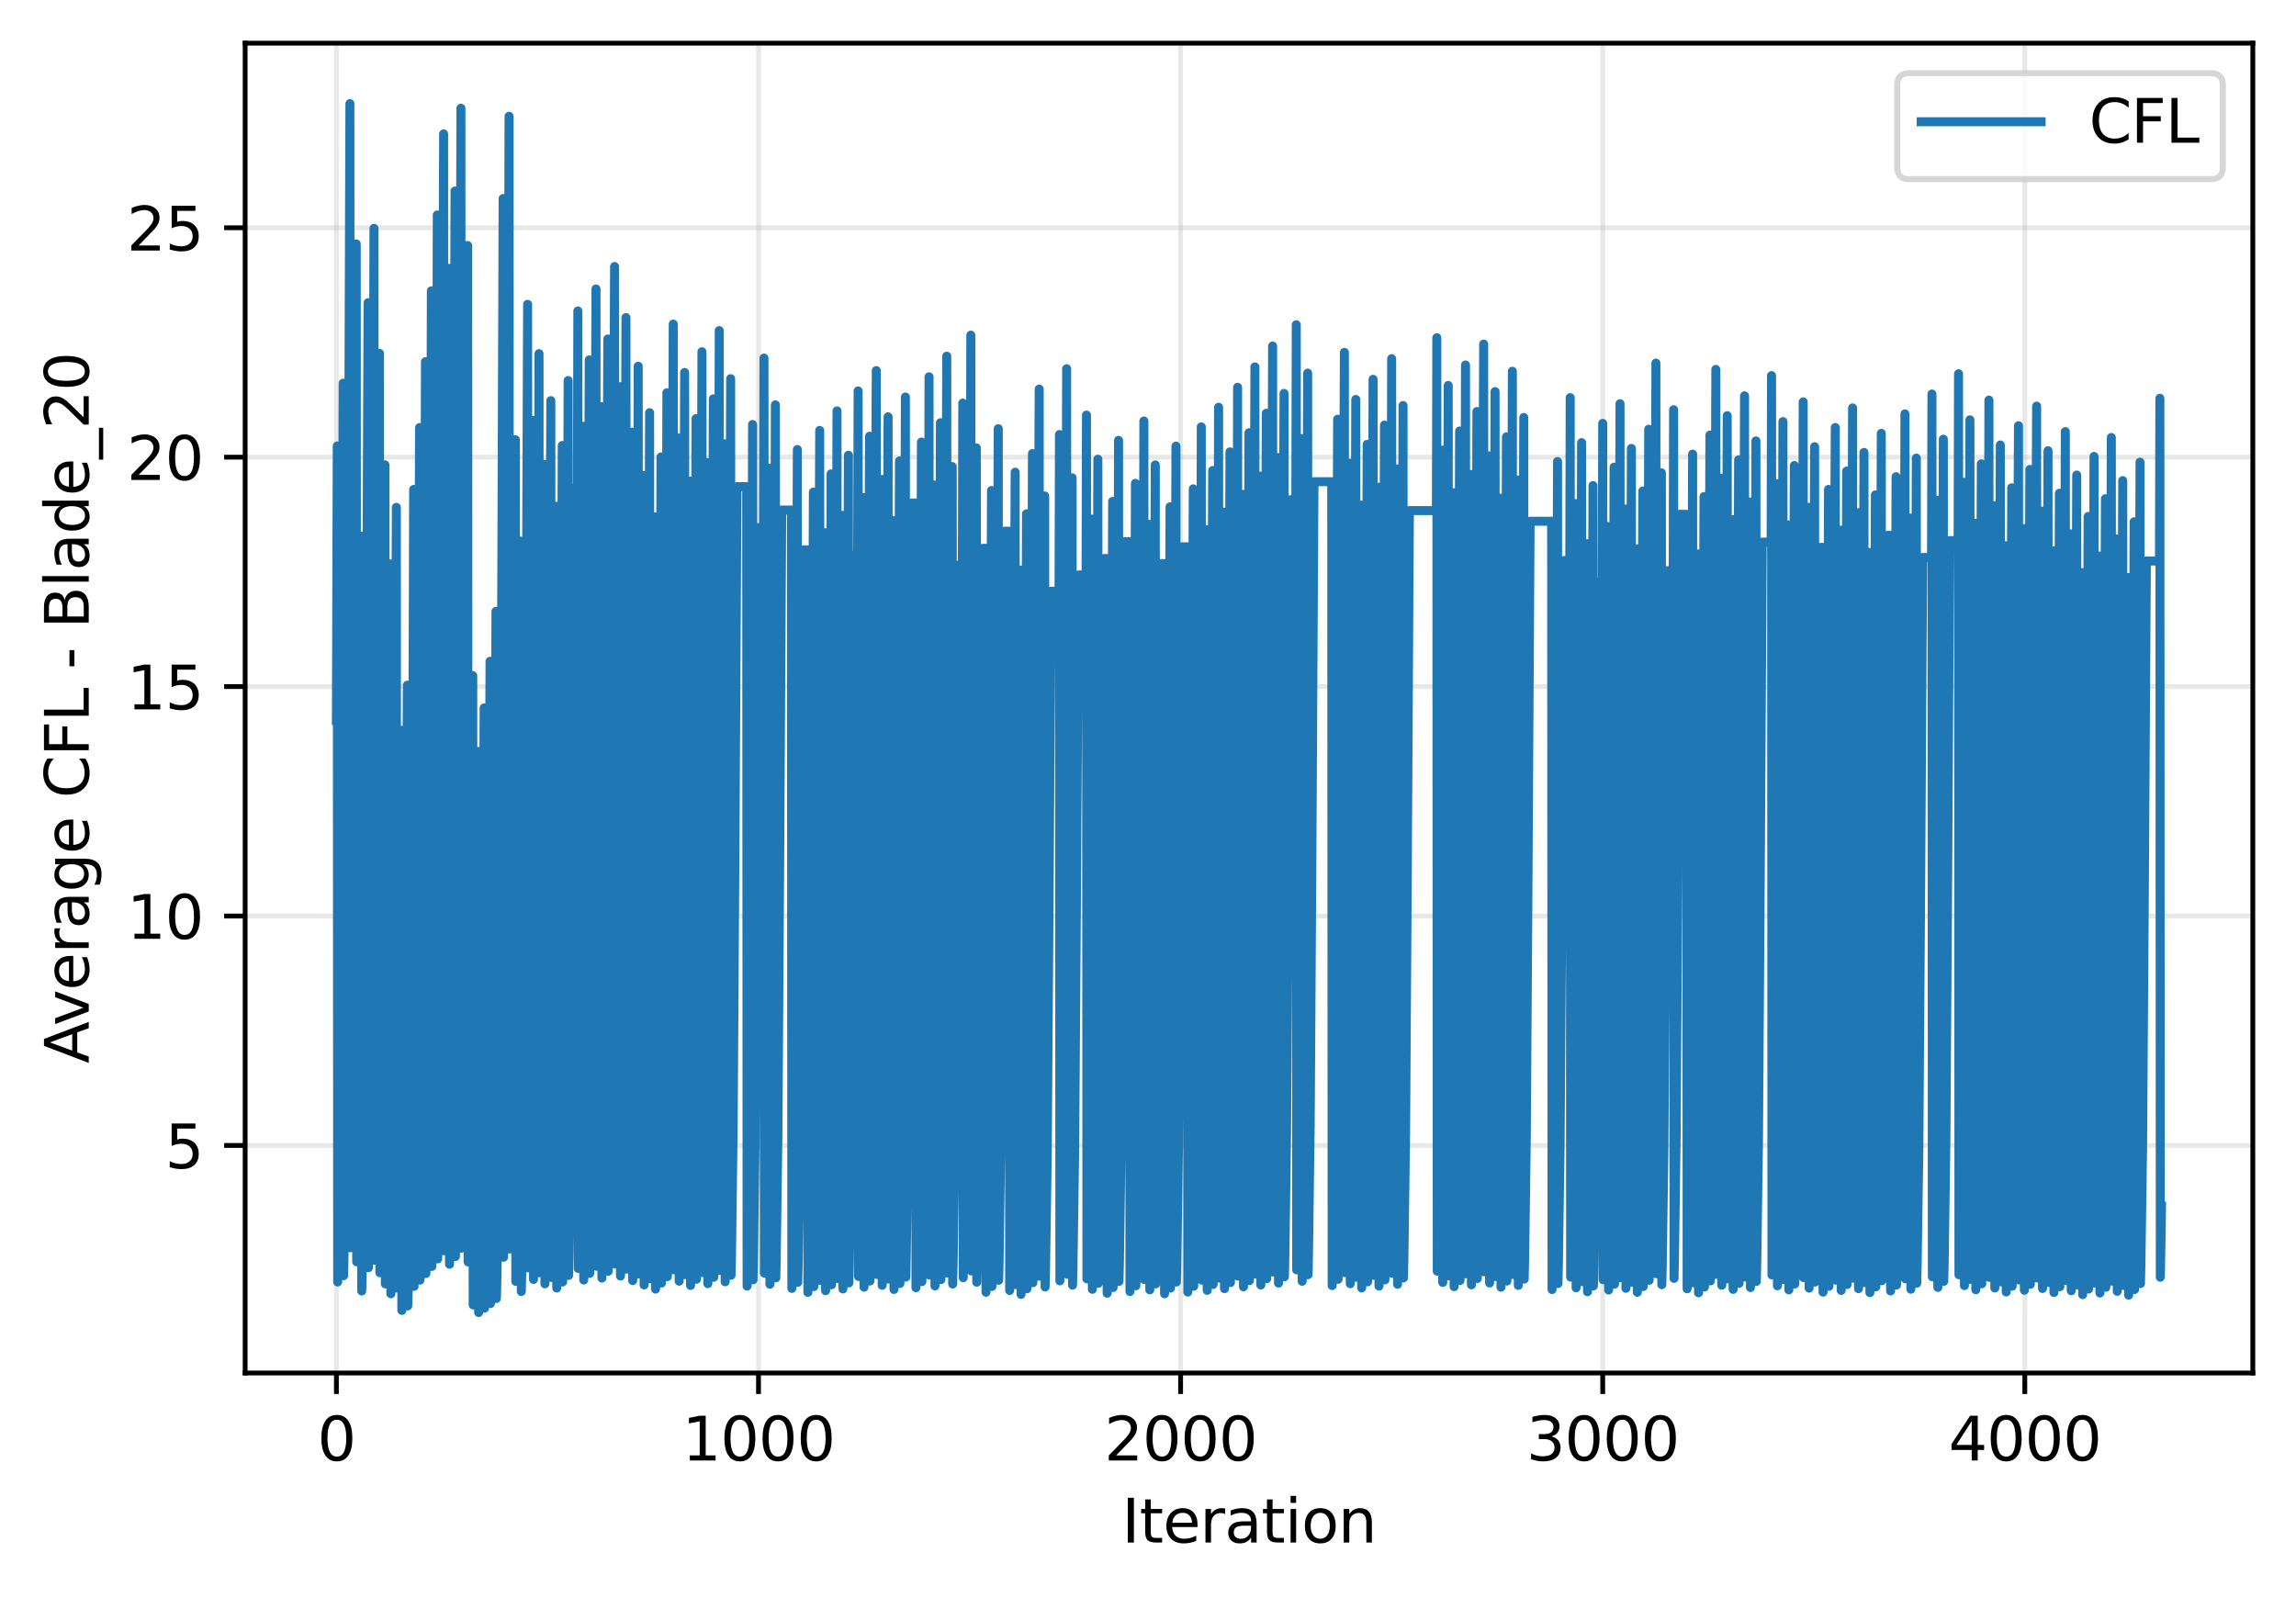 <?xml version="1.0" encoding="utf-8" standalone="no"?>
<!DOCTYPE svg PUBLIC "-//W3C//DTD SVG 1.1//EN"
  "http://www.w3.org/Graphics/SVG/1.1/DTD/svg11.dtd">
<svg xmlns:xlink="http://www.w3.org/1999/xlink" width="382.881pt" height="266.516pt" viewBox="0 0 382.881 266.516" xmlns="http://www.w3.org/2000/svg" version="1.1">
 <defs>
  <style type="text/css">*{stroke-linejoin: round; stroke-linecap: butt}</style>
 </defs>
 <g id="figure_1">
  <g id="patch_1">
   <path d="M 0 266.516 
L 382.881 266.516 
L 382.881 0 
L 0 0 
z
" style="fill: #ffffff"/>
  </g>
  <g id="axes_1">
   <g id="patch_2">
    <path d="M 40.881 228.96 
L 375.681 228.96 
L 375.681 7.2 
L 40.881 7.2 
z
" style="fill: #ffffff"/>
   </g>
   <g id="matplotlib.axis_1">
    <g id="xtick_1">
     <g id="line2d_1">
      <path d="M 56.099 228.96 
L 56.099 7.2 
" clip-path="url(#p5e0251f8f4)" style="fill: none; stroke: #b0b0b0; stroke-opacity: 0.3; stroke-width: 0.8; stroke-linecap: square"/>
     </g>
     <g id="line2d_2">
      <defs>
       <path id="ma0e8b52e07" d="M 0 0 
L 0 3.5 
" style="stroke: #000000; stroke-width: 0.8"/>
      </defs>
      <g>
       <use xlink:href="#ma0e8b52e07" x="56.099" y="228.96" style="stroke: #000000; stroke-width: 0.8"/>
      </g>
     </g>
     <g id="text_1">
      <!-- 0 -->
      <g transform="translate(52.918 243.558) scale(0.1 -0.1)">
       <defs>
        <path id="DejaVuSans-30" d="M 2034 4250 
Q 1547 4250 1301 3770 
Q 1056 3291 1056 2328 
Q 1056 1369 1301 889 
Q 1547 409 2034 409 
Q 2525 409 2770 889 
Q 3016 1369 3016 2328 
Q 3016 3291 2770 3770 
Q 2525 4250 2034 4250 
z
M 2034 4750 
Q 2819 4750 3233 4129 
Q 3647 3509 3647 2328 
Q 3647 1150 3233 529 
Q 2819 -91 2034 -91 
Q 1250 -91 836 529 
Q 422 1150 422 2328 
Q 422 3509 836 4129 
Q 1250 4750 2034 4750 
z
" transform="scale(0.016)"/>
       </defs>
       <use xlink:href="#DejaVuSans-30"/>
      </g>
     </g>
    </g>
    <g id="xtick_2">
     <g id="line2d_3">
      <path d="M 126.489 228.96 
L 126.489 7.2 
" clip-path="url(#p5e0251f8f4)" style="fill: none; stroke: #b0b0b0; stroke-opacity: 0.3; stroke-width: 0.8; stroke-linecap: square"/>
     </g>
     <g id="line2d_4">
      <g>
       <use xlink:href="#ma0e8b52e07" x="126.489" y="228.96" style="stroke: #000000; stroke-width: 0.8"/>
      </g>
     </g>
     <g id="text_2">
      <!-- 1000 -->
      <g transform="translate(113.764 243.558) scale(0.1 -0.1)">
       <defs>
        <path id="DejaVuSans-31" d="M 794 531 
L 1825 531 
L 1825 4091 
L 703 3866 
L 703 4441 
L 1819 4666 
L 2450 4666 
L 2450 531 
L 3481 531 
L 3481 0 
L 794 0 
L 794 531 
z
" transform="scale(0.016)"/>
       </defs>
       <use xlink:href="#DejaVuSans-31"/>
       <use xlink:href="#DejaVuSans-30" transform="translate(63.623 0)"/>
       <use xlink:href="#DejaVuSans-30" transform="translate(127.246 0)"/>
       <use xlink:href="#DejaVuSans-30" transform="translate(190.869 0)"/>
      </g>
     </g>
    </g>
    <g id="xtick_3">
     <g id="line2d_5">
      <path d="M 196.878 228.96 
L 196.878 7.2 
" clip-path="url(#p5e0251f8f4)" style="fill: none; stroke: #b0b0b0; stroke-opacity: 0.3; stroke-width: 0.8; stroke-linecap: square"/>
     </g>
     <g id="line2d_6">
      <g>
       <use xlink:href="#ma0e8b52e07" x="196.878" y="228.96" style="stroke: #000000; stroke-width: 0.8"/>
      </g>
     </g>
     <g id="text_3">
      <!-- 2000 -->
      <g transform="translate(184.153 243.558) scale(0.1 -0.1)">
       <defs>
        <path id="DejaVuSans-32" d="M 1228 531 
L 3431 531 
L 3431 0 
L 469 0 
L 469 531 
Q 828 903 1448 1529 
Q 2069 2156 2228 2338 
Q 2531 2678 2651 2914 
Q 2772 3150 2772 3378 
Q 2772 3750 2511 3984 
Q 2250 4219 1831 4219 
Q 1534 4219 1204 4116 
Q 875 4013 500 3803 
L 500 4441 
Q 881 4594 1212 4672 
Q 1544 4750 1819 4750 
Q 2544 4750 2975 4387 
Q 3406 4025 3406 3419 
Q 3406 3131 3298 2873 
Q 3191 2616 2906 2266 
Q 2828 2175 2409 1742 
Q 1991 1309 1228 531 
z
" transform="scale(0.016)"/>
       </defs>
       <use xlink:href="#DejaVuSans-32"/>
       <use xlink:href="#DejaVuSans-30" transform="translate(63.623 0)"/>
       <use xlink:href="#DejaVuSans-30" transform="translate(127.246 0)"/>
       <use xlink:href="#DejaVuSans-30" transform="translate(190.869 0)"/>
      </g>
     </g>
    </g>
    <g id="xtick_4">
     <g id="line2d_7">
      <path d="M 267.268 228.96 
L 267.268 7.2 
" clip-path="url(#p5e0251f8f4)" style="fill: none; stroke: #b0b0b0; stroke-opacity: 0.3; stroke-width: 0.8; stroke-linecap: square"/>
     </g>
     <g id="line2d_8">
      <g>
       <use xlink:href="#ma0e8b52e07" x="267.268" y="228.96" style="stroke: #000000; stroke-width: 0.8"/>
      </g>
     </g>
     <g id="text_4">
      <!-- 3000 -->
      <g transform="translate(254.543 243.558) scale(0.1 -0.1)">
       <defs>
        <path id="DejaVuSans-33" d="M 2597 2516 
Q 3050 2419 3304 2112 
Q 3559 1806 3559 1356 
Q 3559 666 3084 287 
Q 2609 -91 1734 -91 
Q 1441 -91 1130 -33 
Q 819 25 488 141 
L 488 750 
Q 750 597 1062 519 
Q 1375 441 1716 441 
Q 2309 441 2620 675 
Q 2931 909 2931 1356 
Q 2931 1769 2642 2001 
Q 2353 2234 1838 2234 
L 1294 2234 
L 1294 2753 
L 1863 2753 
Q 2328 2753 2575 2939 
Q 2822 3125 2822 3475 
Q 2822 3834 2567 4026 
Q 2313 4219 1838 4219 
Q 1578 4219 1281 4162 
Q 984 4106 628 3988 
L 628 4550 
Q 988 4650 1302 4700 
Q 1616 4750 1894 4750 
Q 2613 4750 3031 4423 
Q 3450 4097 3450 3541 
Q 3450 3153 3228 2886 
Q 3006 2619 2597 2516 
z
" transform="scale(0.016)"/>
       </defs>
       <use xlink:href="#DejaVuSans-33"/>
       <use xlink:href="#DejaVuSans-30" transform="translate(63.623 0)"/>
       <use xlink:href="#DejaVuSans-30" transform="translate(127.246 0)"/>
       <use xlink:href="#DejaVuSans-30" transform="translate(190.869 0)"/>
      </g>
     </g>
    </g>
    <g id="xtick_5">
     <g id="line2d_9">
      <path d="M 337.657 228.96 
L 337.657 7.2 
" clip-path="url(#p5e0251f8f4)" style="fill: none; stroke: #b0b0b0; stroke-opacity: 0.3; stroke-width: 0.8; stroke-linecap: square"/>
     </g>
     <g id="line2d_10">
      <g>
       <use xlink:href="#ma0e8b52e07" x="337.657" y="228.96" style="stroke: #000000; stroke-width: 0.8"/>
      </g>
     </g>
     <g id="text_5">
      <!-- 4000 -->
      <g transform="translate(324.932 243.558) scale(0.1 -0.1)">
       <defs>
        <path id="DejaVuSans-34" d="M 2419 4116 
L 825 1625 
L 2419 1625 
L 2419 4116 
z
M 2253 4666 
L 3047 4666 
L 3047 1625 
L 3713 1625 
L 3713 1100 
L 3047 1100 
L 3047 0 
L 2419 0 
L 2419 1100 
L 313 1100 
L 313 1709 
L 2253 4666 
z
" transform="scale(0.016)"/>
       </defs>
       <use xlink:href="#DejaVuSans-34"/>
       <use xlink:href="#DejaVuSans-30" transform="translate(63.623 0)"/>
       <use xlink:href="#DejaVuSans-30" transform="translate(127.246 0)"/>
       <use xlink:href="#DejaVuSans-30" transform="translate(190.869 0)"/>
      </g>
     </g>
    </g>
    <g id="text_6">
     <!-- Iteration -->
     <g transform="translate(187.073 257.237) scale(0.1 -0.1)">
      <defs>
       <path id="DejaVuSans-49" d="M 628 4666 
L 1259 4666 
L 1259 0 
L 628 0 
L 628 4666 
z
" transform="scale(0.016)"/>
       <path id="DejaVuSans-74" d="M 1172 4494 
L 1172 3500 
L 2356 3500 
L 2356 3053 
L 1172 3053 
L 1172 1153 
Q 1172 725 1289 603 
Q 1406 481 1766 481 
L 2356 481 
L 2356 0 
L 1766 0 
Q 1100 0 847 248 
Q 594 497 594 1153 
L 594 3053 
L 172 3053 
L 172 3500 
L 594 3500 
L 594 4494 
L 1172 4494 
z
" transform="scale(0.016)"/>
       <path id="DejaVuSans-65" d="M 3597 1894 
L 3597 1613 
L 953 1613 
Q 991 1019 1311 708 
Q 1631 397 2203 397 
Q 2534 397 2845 478 
Q 3156 559 3463 722 
L 3463 178 
Q 3153 47 2828 -22 
Q 2503 -91 2169 -91 
Q 1331 -91 842 396 
Q 353 884 353 1716 
Q 353 2575 817 3079 
Q 1281 3584 2069 3584 
Q 2775 3584 3186 3129 
Q 3597 2675 3597 1894 
z
M 3022 2063 
Q 3016 2534 2758 2815 
Q 2500 3097 2075 3097 
Q 1594 3097 1305 2825 
Q 1016 2553 972 2059 
L 3022 2063 
z
" transform="scale(0.016)"/>
       <path id="DejaVuSans-72" d="M 2631 2963 
Q 2534 3019 2420 3045 
Q 2306 3072 2169 3072 
Q 1681 3072 1420 2755 
Q 1159 2438 1159 1844 
L 1159 0 
L 581 0 
L 581 3500 
L 1159 3500 
L 1159 2956 
Q 1341 3275 1631 3429 
Q 1922 3584 2338 3584 
Q 2397 3584 2469 3576 
Q 2541 3569 2628 3553 
L 2631 2963 
z
" transform="scale(0.016)"/>
       <path id="DejaVuSans-61" d="M 2194 1759 
Q 1497 1759 1228 1600 
Q 959 1441 959 1056 
Q 959 750 1161 570 
Q 1363 391 1709 391 
Q 2188 391 2477 730 
Q 2766 1069 2766 1631 
L 2766 1759 
L 2194 1759 
z
M 3341 1997 
L 3341 0 
L 2766 0 
L 2766 531 
Q 2569 213 2275 61 
Q 1981 -91 1556 -91 
Q 1019 -91 701 211 
Q 384 513 384 1019 
Q 384 1609 779 1909 
Q 1175 2209 1959 2209 
L 2766 2209 
L 2766 2266 
Q 2766 2663 2505 2880 
Q 2244 3097 1772 3097 
Q 1472 3097 1187 3025 
Q 903 2953 641 2809 
L 641 3341 
Q 956 3463 1253 3523 
Q 1550 3584 1831 3584 
Q 2591 3584 2966 3190 
Q 3341 2797 3341 1997 
z
" transform="scale(0.016)"/>
       <path id="DejaVuSans-69" d="M 603 3500 
L 1178 3500 
L 1178 0 
L 603 0 
L 603 3500 
z
M 603 4863 
L 1178 4863 
L 1178 4134 
L 603 4134 
L 603 4863 
z
" transform="scale(0.016)"/>
       <path id="DejaVuSans-6f" d="M 1959 3097 
Q 1497 3097 1228 2736 
Q 959 2375 959 1747 
Q 959 1119 1226 758 
Q 1494 397 1959 397 
Q 2419 397 2687 759 
Q 2956 1122 2956 1747 
Q 2956 2369 2687 2733 
Q 2419 3097 1959 3097 
z
M 1959 3584 
Q 2709 3584 3137 3096 
Q 3566 2609 3566 1747 
Q 3566 888 3137 398 
Q 2709 -91 1959 -91 
Q 1206 -91 779 398 
Q 353 888 353 1747 
Q 353 2609 779 3096 
Q 1206 3584 1959 3584 
z
" transform="scale(0.016)"/>
       <path id="DejaVuSans-6e" d="M 3513 2113 
L 3513 0 
L 2938 0 
L 2938 2094 
Q 2938 2591 2744 2837 
Q 2550 3084 2163 3084 
Q 1697 3084 1428 2787 
Q 1159 2491 1159 1978 
L 1159 0 
L 581 0 
L 581 3500 
L 1159 3500 
L 1159 2956 
Q 1366 3272 1645 3428 
Q 1925 3584 2291 3584 
Q 2894 3584 3203 3211 
Q 3513 2838 3513 2113 
z
" transform="scale(0.016)"/>
      </defs>
      <use xlink:href="#DejaVuSans-49"/>
      <use xlink:href="#DejaVuSans-74" transform="translate(29.492 0)"/>
      <use xlink:href="#DejaVuSans-65" transform="translate(68.701 0)"/>
      <use xlink:href="#DejaVuSans-72" transform="translate(130.225 0)"/>
      <use xlink:href="#DejaVuSans-61" transform="translate(171.338 0)"/>
      <use xlink:href="#DejaVuSans-74" transform="translate(232.617 0)"/>
      <use xlink:href="#DejaVuSans-69" transform="translate(271.826 0)"/>
      <use xlink:href="#DejaVuSans-6f" transform="translate(299.609 0)"/>
      <use xlink:href="#DejaVuSans-6e" transform="translate(360.791 0)"/>
     </g>
    </g>
   </g>
   <g id="matplotlib.axis_2">
    <g id="ytick_1">
     <g id="line2d_11">
      <path d="M 40.881 191.018 
L 375.681 191.018 
" clip-path="url(#p5e0251f8f4)" style="fill: none; stroke: #b0b0b0; stroke-opacity: 0.3; stroke-width: 0.8; stroke-linecap: square"/>
     </g>
     <g id="line2d_12">
      <defs>
       <path id="me7bb5d4cbd" d="M 0 0 
L -3.5 0 
" style="stroke: #000000; stroke-width: 0.8"/>
      </defs>
      <g>
       <use xlink:href="#me7bb5d4cbd" x="40.881" y="191.018" style="stroke: #000000; stroke-width: 0.8"/>
      </g>
     </g>
     <g id="text_7">
      <!-- 5 -->
      <g transform="translate(27.519 194.817) scale(0.1 -0.1)">
       <defs>
        <path id="DejaVuSans-35" d="M 691 4666 
L 3169 4666 
L 3169 4134 
L 1269 4134 
L 1269 2991 
Q 1406 3038 1543 3061 
Q 1681 3084 1819 3084 
Q 2600 3084 3056 2656 
Q 3513 2228 3513 1497 
Q 3513 744 3044 326 
Q 2575 -91 1722 -91 
Q 1428 -91 1123 -41 
Q 819 9 494 109 
L 494 744 
Q 775 591 1075 516 
Q 1375 441 1709 441 
Q 2250 441 2565 725 
Q 2881 1009 2881 1497 
Q 2881 1984 2565 2268 
Q 2250 2553 1709 2553 
Q 1456 2553 1204 2497 
Q 953 2441 691 2322 
L 691 4666 
z
" transform="scale(0.016)"/>
       </defs>
       <use xlink:href="#DejaVuSans-35"/>
      </g>
     </g>
    </g>
    <g id="ytick_2">
     <g id="line2d_13">
      <path d="M 40.881 152.758 
L 375.681 152.758 
" clip-path="url(#p5e0251f8f4)" style="fill: none; stroke: #b0b0b0; stroke-opacity: 0.3; stroke-width: 0.8; stroke-linecap: square"/>
     </g>
     <g id="line2d_14">
      <g>
       <use xlink:href="#me7bb5d4cbd" x="40.881" y="152.758" style="stroke: #000000; stroke-width: 0.8"/>
      </g>
     </g>
     <g id="text_8">
      <!-- 10 -->
      <g transform="translate(21.156 156.557) scale(0.1 -0.1)">
       <use xlink:href="#DejaVuSans-31"/>
       <use xlink:href="#DejaVuSans-30" transform="translate(63.623 0)"/>
      </g>
     </g>
    </g>
    <g id="ytick_3">
     <g id="line2d_15">
      <path d="M 40.881 114.499 
L 375.681 114.499 
" clip-path="url(#p5e0251f8f4)" style="fill: none; stroke: #b0b0b0; stroke-opacity: 0.3; stroke-width: 0.8; stroke-linecap: square"/>
     </g>
     <g id="line2d_16">
      <g>
       <use xlink:href="#me7bb5d4cbd" x="40.881" y="114.499" style="stroke: #000000; stroke-width: 0.8"/>
      </g>
     </g>
     <g id="text_9">
      <!-- 15 -->
      <g transform="translate(21.156 118.298) scale(0.1 -0.1)">
       <use xlink:href="#DejaVuSans-31"/>
       <use xlink:href="#DejaVuSans-35" transform="translate(63.623 0)"/>
      </g>
     </g>
    </g>
    <g id="ytick_4">
     <g id="line2d_17">
      <path d="M 40.881 76.239 
L 375.681 76.239 
" clip-path="url(#p5e0251f8f4)" style="fill: none; stroke: #b0b0b0; stroke-opacity: 0.3; stroke-width: 0.8; stroke-linecap: square"/>
     </g>
     <g id="line2d_18">
      <g>
       <use xlink:href="#me7bb5d4cbd" x="40.881" y="76.239" style="stroke: #000000; stroke-width: 0.8"/>
      </g>
     </g>
     <g id="text_10">
      <!-- 20 -->
      <g transform="translate(21.156 80.039) scale(0.1 -0.1)">
       <use xlink:href="#DejaVuSans-32"/>
       <use xlink:href="#DejaVuSans-30" transform="translate(63.623 0)"/>
      </g>
     </g>
    </g>
    <g id="ytick_5">
     <g id="line2d_19">
      <path d="M 40.881 37.98 
L 375.681 37.98 
" clip-path="url(#p5e0251f8f4)" style="fill: none; stroke: #b0b0b0; stroke-opacity: 0.3; stroke-width: 0.8; stroke-linecap: square"/>
     </g>
     <g id="line2d_20">
      <g>
       <use xlink:href="#me7bb5d4cbd" x="40.881" y="37.98" style="stroke: #000000; stroke-width: 0.8"/>
      </g>
     </g>
     <g id="text_11">
      <!-- 25 -->
      <g transform="translate(21.156 41.779) scale(0.1 -0.1)">
       <use xlink:href="#DejaVuSans-32"/>
       <use xlink:href="#DejaVuSans-35" transform="translate(63.623 0)"/>
      </g>
     </g>
    </g>
    <g id="text_12">
     <!-- Average CFL - Blade_20 -->
     <g transform="translate(14.798 177.334) rotate(-90) scale(0.1 -0.1)">
      <defs>
       <path id="DejaVuSans-41" d="M 2188 4044 
L 1331 1722 
L 3047 1722 
L 2188 4044 
z
M 1831 4666 
L 2547 4666 
L 4325 0 
L 3669 0 
L 3244 1197 
L 1141 1197 
L 716 0 
L 50 0 
L 1831 4666 
z
" transform="scale(0.016)"/>
       <path id="DejaVuSans-76" d="M 191 3500 
L 800 3500 
L 1894 563 
L 2988 3500 
L 3597 3500 
L 2284 0 
L 1503 0 
L 191 3500 
z
" transform="scale(0.016)"/>
       <path id="DejaVuSans-67" d="M 2906 1791 
Q 2906 2416 2648 2759 
Q 2391 3103 1925 3103 
Q 1463 3103 1205 2759 
Q 947 2416 947 1791 
Q 947 1169 1205 825 
Q 1463 481 1925 481 
Q 2391 481 2648 825 
Q 2906 1169 2906 1791 
z
M 3481 434 
Q 3481 -459 3084 -895 
Q 2688 -1331 1869 -1331 
Q 1566 -1331 1297 -1286 
Q 1028 -1241 775 -1147 
L 775 -588 
Q 1028 -725 1275 -790 
Q 1522 -856 1778 -856 
Q 2344 -856 2625 -561 
Q 2906 -266 2906 331 
L 2906 616 
Q 2728 306 2450 153 
Q 2172 0 1784 0 
Q 1141 0 747 490 
Q 353 981 353 1791 
Q 353 2603 747 3093 
Q 1141 3584 1784 3584 
Q 2172 3584 2450 3431 
Q 2728 3278 2906 2969 
L 2906 3500 
L 3481 3500 
L 3481 434 
z
" transform="scale(0.016)"/>
       <path id="DejaVuSans-20" transform="scale(0.016)"/>
       <path id="DejaVuSans-43" d="M 4122 4306 
L 4122 3641 
Q 3803 3938 3442 4084 
Q 3081 4231 2675 4231 
Q 1875 4231 1450 3742 
Q 1025 3253 1025 2328 
Q 1025 1406 1450 917 
Q 1875 428 2675 428 
Q 3081 428 3442 575 
Q 3803 722 4122 1019 
L 4122 359 
Q 3791 134 3420 21 
Q 3050 -91 2638 -91 
Q 1578 -91 968 557 
Q 359 1206 359 2328 
Q 359 3453 968 4101 
Q 1578 4750 2638 4750 
Q 3056 4750 3426 4639 
Q 3797 4528 4122 4306 
z
" transform="scale(0.016)"/>
       <path id="DejaVuSans-46" d="M 628 4666 
L 3309 4666 
L 3309 4134 
L 1259 4134 
L 1259 2759 
L 3109 2759 
L 3109 2228 
L 1259 2228 
L 1259 0 
L 628 0 
L 628 4666 
z
" transform="scale(0.016)"/>
       <path id="DejaVuSans-4c" d="M 628 4666 
L 1259 4666 
L 1259 531 
L 3531 531 
L 3531 0 
L 628 0 
L 628 4666 
z
" transform="scale(0.016)"/>
       <path id="DejaVuSans-2d" d="M 313 2009 
L 1997 2009 
L 1997 1497 
L 313 1497 
L 313 2009 
z
" transform="scale(0.016)"/>
       <path id="DejaVuSans-42" d="M 1259 2228 
L 1259 519 
L 2272 519 
Q 2781 519 3026 730 
Q 3272 941 3272 1375 
Q 3272 1813 3026 2020 
Q 2781 2228 2272 2228 
L 1259 2228 
z
M 1259 4147 
L 1259 2741 
L 2194 2741 
Q 2656 2741 2882 2914 
Q 3109 3088 3109 3444 
Q 3109 3797 2882 3972 
Q 2656 4147 2194 4147 
L 1259 4147 
z
M 628 4666 
L 2241 4666 
Q 2963 4666 3353 4366 
Q 3744 4066 3744 3513 
Q 3744 3084 3544 2831 
Q 3344 2578 2956 2516 
Q 3422 2416 3680 2098 
Q 3938 1781 3938 1306 
Q 3938 681 3513 340 
Q 3088 0 2303 0 
L 628 0 
L 628 4666 
z
" transform="scale(0.016)"/>
       <path id="DejaVuSans-6c" d="M 603 4863 
L 1178 4863 
L 1178 0 
L 603 0 
L 603 4863 
z
" transform="scale(0.016)"/>
       <path id="DejaVuSans-64" d="M 2906 2969 
L 2906 4863 
L 3481 4863 
L 3481 0 
L 2906 0 
L 2906 525 
Q 2725 213 2448 61 
Q 2172 -91 1784 -91 
Q 1150 -91 751 415 
Q 353 922 353 1747 
Q 353 2572 751 3078 
Q 1150 3584 1784 3584 
Q 2172 3584 2448 3432 
Q 2725 3281 2906 2969 
z
M 947 1747 
Q 947 1113 1208 752 
Q 1469 391 1925 391 
Q 2381 391 2643 752 
Q 2906 1113 2906 1747 
Q 2906 2381 2643 2742 
Q 2381 3103 1925 3103 
Q 1469 3103 1208 2742 
Q 947 2381 947 1747 
z
" transform="scale(0.016)"/>
       <path id="DejaVuSans-5f" d="M 3263 -1063 
L 3263 -1509 
L -63 -1509 
L -63 -1063 
L 3263 -1063 
z
" transform="scale(0.016)"/>
      </defs>
      <use xlink:href="#DejaVuSans-41"/>
      <use xlink:href="#DejaVuSans-76" transform="translate(62.533 0)"/>
      <use xlink:href="#DejaVuSans-65" transform="translate(121.713 0)"/>
      <use xlink:href="#DejaVuSans-72" transform="translate(183.236 0)"/>
      <use xlink:href="#DejaVuSans-61" transform="translate(224.35 0)"/>
      <use xlink:href="#DejaVuSans-67" transform="translate(285.629 0)"/>
      <use xlink:href="#DejaVuSans-65" transform="translate(349.105 0)"/>
      <use xlink:href="#DejaVuSans-20" transform="translate(410.629 0)"/>
      <use xlink:href="#DejaVuSans-43" transform="translate(442.416 0)"/>
      <use xlink:href="#DejaVuSans-46" transform="translate(512.24 0)"/>
      <use xlink:href="#DejaVuSans-4c" transform="translate(569.76 0)"/>
      <use xlink:href="#DejaVuSans-20" transform="translate(625.473 0)"/>
      <use xlink:href="#DejaVuSans-2d" transform="translate(657.26 0)"/>
      <use xlink:href="#DejaVuSans-20" transform="translate(693.344 0)"/>
      <use xlink:href="#DejaVuSans-42" transform="translate(725.131 0)"/>
      <use xlink:href="#DejaVuSans-6c" transform="translate(793.734 0)"/>
      <use xlink:href="#DejaVuSans-61" transform="translate(821.518 0)"/>
      <use xlink:href="#DejaVuSans-64" transform="translate(882.797 0)"/>
      <use xlink:href="#DejaVuSans-65" transform="translate(946.273 0)"/>
      <use xlink:href="#DejaVuSans-5f" transform="translate(1007.797 0)"/>
      <use xlink:href="#DejaVuSans-32" transform="translate(1057.797 0)"/>
      <use xlink:href="#DejaVuSans-30" transform="translate(1121.42 0)"/>
     </g>
    </g>
   </g>
   <g id="line2d_21">
    <path d="M 56.099 120.167 
L 56.24 74.364 
L 56.311 213.786 
L 56.381 210.687 
L 56.663 190.73 
L 56.944 149.345 
L 57.226 63.902 
L 57.296 212.739 
L 57.366 209.432 
L 57.648 188.126 
L 57.93 143.947 
L 58.352 17.28 
L 58.422 208.077 
L 58.493 203.837 
L 58.774 176.525 
L 59.056 119.917 
L 59.408 40.675 
L 59.478 210.417 
L 59.549 206.645 
L 59.83 182.347 
L 60.112 131.987 
L 60.252 89.417 
L 60.323 215.291 
L 60.393 212.494 
L 60.675 194.475 
L 60.956 157.117 
L 61.379 50.478 
L 61.449 211.397 
L 61.519 207.821 
L 61.801 184.786 
L 62.083 137.024 
L 62.364 38.08 
L 62.434 210.157 
L 62.505 206.333 
L 62.786 181.701 
L 63.068 130.634 
L 63.279 58.934 
L 63.35 212.243 
L 63.42 208.836 
L 63.701 186.89 
L 63.983 141.399 
L 64.194 77.523 
L 64.265 214.102 
L 64.335 211.067 
L 64.617 191.516 
L 64.898 150.98 
L 65.109 94.038 
L 65.18 215.753 
L 65.25 213.048 
L 65.532 195.625 
L 65.813 159.497 
L 66.095 84.604 
L 66.165 214.81 
L 66.236 211.916 
L 66.517 193.278 
L 66.799 154.629 
L 66.939 121.784 
L 67.01 218.528 
L 67.08 216.378 
L 67.362 202.529 
L 67.643 173.813 
L 67.925 114.266 
L 67.995 217.776 
L 68.066 215.476 
L 68.347 200.659 
L 68.629 169.934 
L 68.91 106.223 
L 68.981 81.618 
L 69.051 214.511 
L 69.121 211.558 
L 69.403 192.535 
L 69.685 153.088 
L 69.966 71.305 
L 70.037 213.48 
L 70.107 210.32 
L 70.388 189.968 
L 70.67 147.767 
L 70.952 60.311 
L 71.022 212.38 
L 71.092 209.001 
L 71.374 187.233 
L 71.655 142.094 
L 71.937 48.495 
L 72.007 211.199 
L 72.078 207.583 
L 72.359 184.293 
L 72.641 135.997 
L 72.922 35.852 
L 72.993 209.934 
L 73.063 206.066 
L 73.345 181.147 
L 73.626 129.474 
L 73.978 22.326 
L 74.049 208.582 
L 74.119 204.443 
L 74.401 177.781 
L 74.682 122.495 
L 74.893 44.757 
L 74.964 210.825 
L 75.034 207.135 
L 75.316 183.363 
L 75.597 134.069 
L 75.879 31.853 
L 75.949 209.535 
L 76.02 205.586 
L 76.301 180.152 
L 76.583 127.411 
L 76.864 18.05 
L 76.935 208.154 
L 77.005 203.93 
L 77.287 176.717 
L 77.568 120.288 
L 77.92 40.945 
L 77.991 40.945 
L 78.061 210.444 
L 78.131 206.677 
L 78.413 182.414 
L 78.694 132.102 
L 78.835 112.667 
L 78.906 217.616 
L 78.976 215.284 
L 79.258 200.261 
L 79.539 169.109 
L 79.75 125.307 
L 79.821 218.88 
L 79.891 216.801 
L 80.173 203.406 
L 80.454 175.631 
L 80.736 118.049 
L 80.806 218.154 
L 80.876 215.93 
L 81.158 201.6 
L 81.44 171.886 
L 81.721 110.274 
L 81.792 217.377 
L 81.862 214.997 
L 82.143 199.665 
L 82.425 167.874 
L 82.707 101.952 
L 82.777 216.544 
L 82.847 213.998 
L 83.129 197.594 
L 83.411 163.58 
L 83.692 93.047 
L 83.903 33.106 
L 83.974 209.66 
L 84.044 205.736 
L 84.326 180.463 
L 84.607 128.057 
L 84.889 19.388 
L 84.959 208.288 
L 85.029 204.09 
L 85.311 177.05 
L 85.593 120.979 
L 85.804 73.328 
L 85.945 73.328 
L 86.015 213.682 
L 86.085 210.563 
L 86.367 190.472 
L 86.648 148.811 
L 86.86 90.231 
L 86.93 215.372 
L 87 212.591 
L 87.282 194.678 
L 87.563 157.532 
L 87.986 50.753 
L 88.056 211.425 
L 88.127 207.854 
L 88.408 184.855 
L 88.69 137.163 
L 88.901 70.103 
L 88.971 213.36 
L 89.042 210.176 
L 89.323 189.669 
L 89.605 147.147 
L 89.886 58.972 
L 89.957 212.246 
L 90.027 208.84 
L 90.309 186.9 
L 90.59 141.403 
L 90.801 77.431 
L 90.872 214.092 
L 90.942 211.055 
L 91.224 191.493 
L 91.505 150.928 
L 91.857 66.813 
L 91.928 213.031 
L 91.998 209.781 
L 92.28 188.851 
L 92.561 145.449 
L 92.772 84.422 
L 92.843 214.791 
L 92.913 211.894 
L 93.195 193.232 
L 93.476 154.535 
L 93.758 74.292 
L 93.828 213.778 
L 93.899 210.679 
L 94.18 190.712 
L 94.462 149.308 
L 94.743 63.454 
L 94.814 212.695 
L 94.884 209.378 
L 95.166 188.015 
L 95.447 143.716 
L 95.799 81.427 
L 96.292 81.427 
L 96.362 51.857 
L 96.433 211.535 
L 96.503 207.987 
L 96.784 185.129 
L 97.066 137.732 
L 97.277 71.088 
L 97.348 213.458 
L 97.418 210.294 
L 97.7 189.914 
L 97.981 147.655 
L 98.263 60.025 
L 98.333 212.352 
L 98.403 208.967 
L 98.685 187.162 
L 98.967 141.947 
L 99.389 48.189 
L 99.459 211.168 
L 99.53 207.546 
L 99.811 184.217 
L 100.093 135.84 
L 100.304 67.817 
L 100.374 213.131 
L 100.445 209.902 
L 100.726 189.101 
L 101.008 145.967 
L 101.36 56.526 
L 101.43 212.002 
L 101.501 208.547 
L 101.782 186.291 
L 102.064 140.141 
L 102.486 44.445 
L 102.556 210.794 
L 102.627 207.097 
L 102.908 183.285 
L 103.19 133.908 
L 103.401 64.479 
L 103.471 212.797 
L 103.542 209.501 
L 103.823 188.27 
L 104.105 144.245 
L 104.387 52.954 
L 104.457 211.645 
L 104.527 208.118 
L 104.809 185.402 
L 105.09 138.298 
L 105.302 98.268 
L 105.372 98.268 
L 105.442 72.066 
L 105.513 213.556 
L 105.583 210.412 
L 105.865 190.158 
L 106.146 148.16 
L 106.428 61.072 
L 106.498 212.456 
L 106.569 209.092 
L 106.85 187.422 
L 107.132 142.487 
L 107.343 79.304 
L 107.413 214.28 
L 107.484 211.28 
L 107.765 191.959 
L 108.047 151.894 
L 108.328 68.816 
L 108.399 213.231 
L 108.469 210.022 
L 108.751 189.349 
L 109.032 146.483 
L 109.243 86.208 
L 109.314 214.97 
L 109.384 212.109 
L 109.666 193.677 
L 109.947 155.457 
L 110.229 76.203 
L 110.299 213.97 
L 110.37 210.908 
L 110.651 191.187 
L 110.933 150.294 
L 111.214 65.498 
L 111.285 212.899 
L 111.355 209.624 
L 111.637 188.524 
L 111.918 144.771 
L 112.27 54.045 
L 112.341 211.754 
L 112.411 208.249 
L 112.692 185.674 
L 112.974 138.861 
L 113.185 73.038 
L 113.256 213.653 
L 113.326 210.528 
L 113.608 190.4 
L 113.889 148.661 
L 114.171 62.112 
L 114.241 212.56 
L 114.311 209.217 
L 114.593 187.681 
L 114.875 143.024 
L 115.086 80.231 
L 115.156 214.372 
L 115.227 211.391 
L 115.508 192.19 
L 115.79 152.373 
L 116.071 69.808 
L 116.142 213.33 
L 116.212 210.141 
L 116.494 189.596 
L 116.775 146.995 
L 117.057 58.656 
L 117.127 212.215 
L 117.197 208.802 
L 117.479 186.821 
L 117.761 141.24 
L 117.972 77.15 
L 118.042 214.064 
L 118.112 211.022 
L 118.394 191.423 
L 118.676 150.783 
L 118.957 66.511 
L 119.028 213 
L 119.098 209.745 
L 119.379 188.776 
L 119.661 145.293 
L 119.943 55.129 
L 120.013 211.862 
L 120.083 208.379 
L 120.365 185.943 
L 120.646 139.42 
L 120.858 74.005 
L 120.928 213.75 
L 120.998 210.644 
L 121.28 190.64 
L 121.562 149.16 
L 121.843 63.146 
L 121.913 212.664 
L 121.984 209.341 
L 122.265 187.938 
L 122.547 143.557 
L 122.899 81.153 
L 124.518 81.153 
L 124.588 214.465 
L 124.659 211.502 
L 124.94 192.419 
L 125.222 152.848 
L 125.503 70.794 
L 125.574 213.429 
L 125.644 210.259 
L 125.926 189.841 
L 126.207 147.503 
L 126.559 87.972 
L 127.333 87.972 
L 127.404 59.711 
L 127.474 212.32 
L 127.545 208.929 
L 127.826 187.084 
L 128.108 141.785 
L 128.319 78.091 
L 128.389 214.158 
L 128.46 211.135 
L 128.741 191.657 
L 129.023 151.268 
L 129.304 67.518 
L 129.375 213.101 
L 129.445 209.866 
L 129.727 189.026 
L 130.008 145.813 
L 130.36 85.051 
L 131.979 85.051 
L 132.05 214.854 
L 132.12 211.97 
L 132.402 193.389 
L 132.683 154.859 
L 132.965 74.965 
L 133.035 213.846 
L 133.105 210.759 
L 133.387 190.879 
L 133.669 149.655 
L 134.02 91.691 
L 134.654 91.691 
L 134.724 215.518 
L 134.795 212.767 
L 135.076 195.041 
L 135.358 158.285 
L 135.639 82.069 
L 135.71 214.556 
L 135.78 211.612 
L 136.062 192.647 
L 136.343 153.321 
L 136.695 71.774 
L 136.766 213.527 
L 136.836 210.377 
L 137.118 190.085 
L 137.399 148.009 
L 137.61 88.846 
L 137.681 215.234 
L 137.751 212.425 
L 138.033 194.333 
L 138.314 156.818 
L 138.596 79.026 
L 138.666 214.252 
L 138.737 211.247 
L 139.018 191.89 
L 139.3 151.751 
L 139.581 68.518 
L 139.652 213.201 
L 139.722 209.986 
L 140.004 189.275 
L 140.285 146.329 
L 140.496 85.943 
L 140.567 214.944 
L 140.637 212.077 
L 140.919 193.611 
L 141.2 155.32 
L 141.482 75.919 
L 141.552 213.941 
L 141.623 210.874 
L 141.904 191.117 
L 142.186 150.148 
L 142.538 92.542 
L 143.03 92.542 
L 143.101 65.194 
L 143.171 212.869 
L 143.241 209.587 
L 143.523 188.448 
L 143.805 144.614 
L 144.016 82.979 
L 144.086 214.647 
L 144.157 211.721 
L 144.438 192.873 
L 144.72 153.791 
L 145.001 72.748 
L 145.072 213.624 
L 145.142 210.494 
L 145.424 190.328 
L 145.705 148.512 
L 146.127 61.802 
L 146.198 212.529 
L 146.268 209.18 
L 146.55 187.604 
L 146.831 142.864 
L 147.042 79.955 
L 147.113 214.345 
L 147.183 211.358 
L 147.465 192.121 
L 147.746 152.23 
L 148.098 69.512 
L 148.169 213.3 
L 148.239 210.105 
L 148.521 189.522 
L 148.802 146.842 
L 149.013 86.829 
L 149.084 215.032 
L 149.154 212.183 
L 149.436 193.831 
L 149.717 155.777 
L 149.999 76.868 
L 150.069 214.036 
L 150.14 210.988 
L 150.421 191.353 
L 150.703 150.637 
L 150.984 66.209 
L 151.055 212.97 
L 151.125 209.709 
L 151.407 188.7 
L 151.688 145.138 
L 152.04 83.884 
L 152.674 83.884 
L 152.744 214.738 
L 152.814 211.83 
L 153.096 193.099 
L 153.378 154.257 
L 153.659 73.716 
L 153.729 213.721 
L 153.8 210.61 
L 154.081 190.569 
L 154.363 149.011 
L 154.715 90.578 
L 154.856 90.578 
L 154.926 62.838 
L 154.996 212.633 
L 155.067 209.304 
L 155.348 187.862 
L 155.63 143.398 
L 155.841 80.878 
L 155.912 214.437 
L 155.982 211.469 
L 156.264 192.351 
L 156.545 152.706 
L 156.827 70.5 
L 156.897 213.399 
L 156.967 210.224 
L 157.249 189.768 
L 157.531 147.352 
L 157.882 59.397 
L 157.953 212.289 
L 158.023 208.891 
L 158.305 187.005 
L 158.586 141.623 
L 158.798 77.81 
L 158.868 214.13 
L 158.938 211.101 
L 159.22 191.587 
L 159.501 151.123 
L 159.853 94.228 
L 160.487 94.228 
L 160.557 67.218 
L 160.628 213.071 
L 160.698 209.83 
L 160.98 188.951 
L 161.261 145.658 
L 161.613 84.783 
L 161.824 84.783 
L 161.895 55.885 
L 161.965 211.938 
L 162.035 208.47 
L 162.317 186.131 
L 162.599 139.81 
L 162.81 74.679 
L 162.88 213.817 
L 162.95 210.725 
L 163.232 190.808 
L 163.514 149.508 
L 163.866 91.435 
L 164.358 91.435 
L 164.429 215.493 
L 164.499 212.736 
L 164.781 194.978 
L 165.062 158.154 
L 165.344 81.796 
L 165.414 214.529 
L 165.485 211.579 
L 165.766 192.579 
L 166.048 153.18 
L 166.47 71.482 
L 166.54 213.497 
L 166.611 210.342 
L 166.892 190.013 
L 167.174 147.858 
L 167.526 88.586 
L 168.3 88.586 
L 168.37 215.208 
L 168.441 212.394 
L 168.722 194.268 
L 169.004 156.683 
L 169.286 78.747 
L 169.356 214.224 
L 169.426 211.213 
L 169.708 191.82 
L 169.989 151.607 
L 170.201 95.063 
L 170.271 215.856 
L 170.341 213.171 
L 170.623 195.88 
L 170.904 160.025 
L 171.186 85.677 
L 171.256 214.917 
L 171.327 212.045 
L 171.608 193.545 
L 171.89 155.182 
L 172.172 75.635 
L 172.242 213.913 
L 172.312 210.84 
L 172.594 191.046 
L 172.875 150.001 
L 173.298 64.89 
L 173.368 212.838 
L 173.439 209.551 
L 173.72 188.372 
L 174.002 144.457 
L 174.213 82.708 
L 174.283 214.62 
L 174.354 211.689 
L 174.635 192.806 
L 174.917 153.651 
L 175.269 98.595 
L 176.606 98.595 
L 176.676 72.458 
L 176.747 213.595 
L 176.817 210.459 
L 177.099 190.255 
L 177.38 148.362 
L 177.732 89.456 
L 177.803 89.456 
L 177.873 61.491 
L 177.943 212.498 
L 178.014 209.143 
L 178.295 187.527 
L 178.577 142.703 
L 178.788 79.678 
L 178.858 214.317 
L 178.929 211.325 
L 179.21 192.052 
L 179.492 152.087 
L 179.844 95.893 
L 181.111 95.893 
L 181.181 69.216 
L 181.252 213.271 
L 181.322 210.07 
L 181.604 189.449 
L 181.885 146.689 
L 182.096 86.565 
L 182.167 215.006 
L 182.237 212.152 
L 182.519 193.766 
L 182.8 155.641 
L 183.082 76.585 
L 183.152 214.008 
L 183.223 210.954 
L 183.504 191.282 
L 183.786 150.491 
L 184.138 93.135 
L 184.56 93.135 
L 184.63 215.663 
L 184.701 212.94 
L 184.982 195.4 
L 185.264 159.031 
L 185.545 83.614 
L 185.616 214.711 
L 185.686 211.797 
L 185.968 193.031 
L 186.249 154.118 
L 186.531 73.428 
L 186.601 213.692 
L 186.672 210.575 
L 186.953 190.497 
L 187.235 148.862 
L 187.587 90.32 
L 188.361 90.32 
L 188.431 215.381 
L 188.502 212.602 
L 188.783 194.7 
L 189.065 157.578 
L 189.347 80.603 
L 189.417 214.41 
L 189.487 211.436 
L 189.769 192.282 
L 190.05 152.564 
L 190.402 96.718 
L 190.684 96.718 
L 190.754 70.206 
L 190.825 213.37 
L 190.895 210.188 
L 191.177 189.695 
L 191.458 147.2 
L 191.669 87.448 
L 191.74 215.094 
L 191.81 212.257 
L 192.092 193.985 
L 192.373 156.096 
L 192.655 77.529 
L 192.725 214.102 
L 192.796 211.067 
L 193.077 191.517 
L 193.359 150.978 
L 193.711 93.977 
L 194.133 93.977 
L 194.203 215.747 
L 194.274 213.041 
L 194.555 195.61 
L 194.837 159.465 
L 195.118 84.515 
L 195.189 214.801 
L 195.259 211.906 
L 195.541 193.256 
L 195.822 154.583 
L 196.104 74.392 
L 196.174 213.788 
L 196.245 210.691 
L 196.526 190.737 
L 196.808 149.36 
L 197.16 91.18 
L 198.004 91.18 
L 198.075 215.467 
L 198.145 212.705 
L 198.427 194.914 
L 198.708 158.022 
L 198.99 81.522 
L 199.06 214.501 
L 199.131 211.546 
L 199.412 192.511 
L 199.694 153.039 
L 200.046 97.537 
L 200.257 97.537 
L 200.327 71.19 
L 200.398 213.468 
L 200.468 210.306 
L 200.75 189.94 
L 201.031 147.707 
L 201.242 88.325 
L 201.313 215.182 
L 201.383 212.363 
L 201.665 194.203 
L 201.946 156.549 
L 202.228 78.468 
L 202.298 214.196 
L 202.369 211.18 
L 202.65 191.751 
L 202.932 151.463 
L 203.213 67.921 
L 203.284 213.141 
L 203.354 209.914 
L 203.636 189.126 
L 203.917 146.021 
L 204.128 85.41 
L 204.199 214.89 
L 204.269 212.013 
L 204.551 193.478 
L 204.832 155.045 
L 205.114 75.35 
L 205.184 213.884 
L 205.255 210.806 
L 205.536 190.975 
L 205.818 149.854 
L 206.17 92.034 
L 206.31 92.034 
L 206.381 64.585 
L 206.451 212.808 
L 206.522 209.514 
L 206.803 188.296 
L 207.085 144.3 
L 207.296 82.436 
L 207.366 214.593 
L 207.437 211.656 
L 207.718 192.738 
L 208 153.51 
L 208.281 72.167 
L 208.352 213.566 
L 208.422 210.424 
L 208.704 190.183 
L 208.985 148.212 
L 209.267 61.18 
L 209.337 212.467 
L 209.407 209.105 
L 209.689 187.449 
L 209.971 142.543 
L 210.182 79.4 
L 210.252 214.289 
L 210.323 211.292 
L 210.604 191.983 
L 210.886 151.944 
L 211.167 68.919 
L 211.238 213.241 
L 211.308 210.034 
L 211.59 189.375 
L 211.871 146.536 
L 212.223 57.705 
L 212.293 212.12 
L 212.364 208.688 
L 212.645 186.584 
L 212.927 140.75 
L 213.138 76.302 
L 213.209 213.979 
L 213.279 210.92 
L 213.56 191.212 
L 213.842 150.345 
L 214.124 65.604 
L 214.194 212.91 
L 214.264 209.636 
L 214.546 188.55 
L 214.827 144.825 
L 215.179 83.344 
L 216.094 83.344 
L 216.165 54.158 
L 216.235 211.765 
L 216.306 208.263 
L 216.587 185.702 
L 216.869 138.919 
L 217.08 73.139 
L 217.15 213.663 
L 217.221 210.54 
L 217.502 190.425 
L 217.784 148.713 
L 218.065 62.22 
L 218.136 212.571 
L 218.206 209.23 
L 218.488 187.708 
L 218.769 143.079 
L 219.121 80.327 
L 222.078 80.327 
L 222.148 214.382 
L 222.218 211.403 
L 222.5 192.213 
L 222.781 152.422 
L 223.063 69.911 
L 223.133 213.34 
L 223.204 210.153 
L 223.485 189.622 
L 223.767 147.047 
L 224.189 58.766 
L 224.26 212.226 
L 224.33 208.816 
L 224.612 186.848 
L 224.893 141.297 
L 225.104 77.248 
L 225.175 214.074 
L 225.245 211.033 
L 225.527 191.447 
L 225.808 150.833 
L 226.09 66.616 
L 226.16 213.011 
L 226.231 209.758 
L 226.512 188.802 
L 226.794 145.347 
L 227.005 84.247 
L 227.075 214.774 
L 227.146 211.873 
L 227.427 193.189 
L 227.709 154.445 
L 227.99 74.104 
L 228.061 213.76 
L 228.131 210.656 
L 228.413 190.665 
L 228.694 149.211 
L 228.976 63.253 
L 229.046 212.675 
L 229.117 209.354 
L 229.398 187.965 
L 229.68 143.612 
L 229.891 81.248 
L 229.961 214.474 
L 230.032 211.514 
L 230.313 192.443 
L 230.595 152.897 
L 230.876 70.896 
L 230.947 213.439 
L 231.017 210.271 
L 231.299 189.867 
L 231.58 147.556 
L 231.932 88.063 
L 232.002 88.063 
L 232.073 59.82 
L 232.143 212.331 
L 232.214 208.942 
L 232.495 187.111 
L 232.777 141.841 
L 232.988 78.188 
L 233.058 214.168 
L 233.129 211.146 
L 233.41 191.681 
L 233.692 151.318 
L 233.973 67.622 
L 234.044 213.111 
L 234.114 209.878 
L 234.396 189.052 
L 234.677 145.866 
L 235.029 85.144 
L 239.534 85.144 
L 239.605 56.317 
L 239.675 211.981 
L 239.745 208.522 
L 240.027 186.239 
L 240.308 140.033 
L 240.52 75.064 
L 240.59 213.856 
L 240.66 210.771 
L 240.942 190.904 
L 241.223 149.706 
L 241.505 64.28 
L 241.575 212.777 
L 241.646 209.477 
L 241.927 188.22 
L 242.209 144.142 
L 242.42 82.164 
L 242.49 214.566 
L 242.561 211.623 
L 242.842 192.67 
L 243.124 153.37 
L 243.406 71.876 
L 243.476 213.537 
L 243.546 210.389 
L 243.828 190.11 
L 244.109 148.061 
L 244.391 60.868 
L 244.461 212.436 
L 244.532 209.068 
L 244.813 187.372 
L 245.095 142.382 
L 245.306 79.122 
L 245.376 214.261 
L 245.447 211.258 
L 245.728 191.914 
L 246.01 151.8 
L 246.292 68.622 
L 246.362 213.211 
L 246.432 209.998 
L 246.714 189.301 
L 246.995 146.382 
L 247.418 57.387 
L 247.488 212.088 
L 247.559 208.65 
L 247.84 186.505 
L 248.122 140.585 
L 248.333 76.018 
L 248.403 213.951 
L 248.474 210.886 
L 248.755 191.141 
L 249.037 150.199 
L 249.318 65.3 
L 249.389 212.879 
L 249.459 209.6 
L 249.741 188.474 
L 250.022 144.668 
L 250.233 83.073 
L 250.304 214.657 
L 250.374 211.733 
L 250.656 192.897 
L 250.937 153.839 
L 251.219 72.849 
L 251.289 213.634 
L 251.36 210.506 
L 251.641 190.353 
L 251.923 148.564 
L 252.204 61.91 
L 252.275 212.54 
L 252.345 209.193 
L 252.627 187.631 
L 252.908 142.919 
L 253.119 80.051 
L 253.19 214.354 
L 253.26 211.37 
L 253.542 192.145 
L 253.823 152.28 
L 254.105 69.615 
L 254.175 213.311 
L 254.246 210.118 
L 254.527 189.548 
L 254.809 146.895 
L 255.161 86.921 
L 258.75 86.921 
L 258.821 215.041 
L 258.891 212.194 
L 259.173 193.854 
L 259.454 155.824 
L 259.736 76.966 
L 259.806 214.046 
L 259.877 211 
L 260.158 191.377 
L 260.44 150.688 
L 260.792 93.475 
L 261.777 93.475 
L 261.848 66.314 
L 261.918 212.981 
L 261.988 209.721 
L 262.27 188.727 
L 262.551 145.192 
L 262.763 83.978 
L 262.833 214.747 
L 262.903 211.841 
L 263.185 193.122 
L 263.467 154.306 
L 263.748 73.817 
L 263.818 213.731 
L 263.889 210.622 
L 264.17 190.593 
L 264.452 149.063 
L 264.663 90.667 
L 264.734 215.416 
L 264.804 212.644 
L 265.085 194.786 
L 265.367 157.757 
L 265.649 80.974 
L 265.719 214.447 
L 265.789 211.481 
L 266.071 192.374 
L 266.352 152.756 
L 266.704 97.048 
L 267.197 97.048 
L 267.268 70.602 
L 267.338 213.41 
L 267.408 210.236 
L 267.69 189.794 
L 267.971 147.404 
L 268.183 87.801 
L 268.253 215.129 
L 268.323 212.3 
L 268.605 194.073 
L 268.886 156.279 
L 269.168 77.907 
L 269.238 214.14 
L 269.309 211.113 
L 269.59 191.611 
L 269.872 151.174 
L 270.154 67.322 
L 270.224 213.081 
L 270.294 209.842 
L 270.576 188.977 
L 270.857 145.712 
L 271.069 84.876 
L 271.139 214.837 
L 271.209 211.949 
L 271.491 193.345 
L 271.772 154.769 
L 272.054 74.778 
L 272.124 213.827 
L 272.195 210.737 
L 272.476 190.833 
L 272.758 149.559 
L 272.969 91.524 
L 273.039 215.502 
L 273.11 212.747 
L 273.391 195 
L 273.673 158.2 
L 273.955 81.891 
L 274.025 214.538 
L 274.095 211.591 
L 274.377 192.603 
L 274.658 153.229 
L 274.94 71.584 
L 275.01 213.508 
L 275.081 210.354 
L 275.362 190.038 
L 275.644 147.911 
L 275.996 88.676 
L 276.066 88.676 
L 276.137 60.556 
L 276.207 212.405 
L 276.277 209.03 
L 276.559 187.294 
L 276.84 142.221 
L 277.052 78.844 
L 277.122 214.234 
L 277.192 211.225 
L 277.474 191.844 
L 277.756 151.657 
L 278.108 95.149 
L 279.023 95.149 
L 279.093 68.323 
L 279.163 213.182 
L 279.234 209.963 
L 279.515 189.227 
L 279.797 146.228 
L 280.149 85.769 
L 281.275 85.769 
L 281.345 214.926 
L 281.416 212.056 
L 281.697 193.568 
L 281.979 155.23 
L 282.26 75.733 
L 282.331 213.923 
L 282.401 210.852 
L 282.683 191.07 
L 282.964 150.052 
L 283.176 92.376 
L 283.246 215.587 
L 283.316 212.849 
L 283.598 195.212 
L 283.879 158.639 
L 284.161 82.802 
L 284.231 214.629 
L 284.302 211.7 
L 284.583 192.829 
L 284.865 153.699 
L 285.146 72.559 
L 285.217 213.605 
L 285.287 210.471 
L 285.569 190.281 
L 285.85 148.414 
L 286.132 61.599 
L 286.202 212.509 
L 286.273 209.156 
L 286.554 187.553 
L 286.836 142.759 
L 287.047 79.774 
L 287.117 214.327 
L 287.188 211.337 
L 287.469 192.076 
L 287.751 152.137 
L 288.032 69.319 
L 288.103 213.281 
L 288.173 210.082 
L 288.455 189.474 
L 288.736 146.742 
L 288.947 86.657 
L 289.018 215.015 
L 289.088 212.163 
L 289.37 193.788 
L 289.651 155.688 
L 289.933 76.683 
L 290.003 214.018 
L 290.074 210.966 
L 290.355 191.307 
L 290.637 150.542 
L 290.918 66.012 
L 290.989 212.95 
L 291.059 209.685 
L 291.341 188.651 
L 291.622 145.036 
L 291.833 83.708 
L 291.904 214.72 
L 291.974 211.809 
L 292.256 193.055 
L 292.537 154.167 
L 292.819 73.528 
L 292.889 213.702 
L 292.96 210.587 
L 293.241 190.522 
L 293.523 148.914 
L 293.875 90.41 
L 295.353 90.41 
L 295.423 62.636 
L 295.494 212.613 
L 295.564 209.28 
L 295.846 187.811 
L 296.127 143.294 
L 296.338 80.698 
L 296.409 214.419 
L 296.479 211.448 
L 296.761 192.306 
L 297.042 152.614 
L 297.324 70.308 
L 297.394 213.38 
L 297.465 210.201 
L 297.746 189.72 
L 298.028 147.253 
L 298.239 87.539 
L 298.309 215.103 
L 298.38 212.268 
L 298.661 194.008 
L 298.943 156.143 
L 299.224 77.627 
L 299.295 214.112 
L 299.365 211.079 
L 299.647 191.542 
L 299.928 151.029 
L 300.28 94.064 
L 300.632 94.064 
L 300.702 67.021 
L 300.773 213.051 
L 300.843 209.806 
L 301.125 188.903 
L 301.406 145.557 
L 301.618 84.608 
L 301.688 214.81 
L 301.758 211.917 
L 302.04 193.279 
L 302.321 154.631 
L 302.603 74.491 
L 302.673 213.798 
L 302.744 210.703 
L 303.025 190.761 
L 303.307 149.411 
L 303.659 91.269 
L 303.94 91.269 
L 304.011 215.476 
L 304.081 212.716 
L 304.363 194.936 
L 304.644 158.068 
L 304.926 81.617 
L 304.996 214.511 
L 305.067 211.558 
L 305.348 192.535 
L 305.63 153.088 
L 306.052 71.291 
L 306.122 213.478 
L 306.193 210.319 
L 306.474 189.965 
L 306.756 147.76 
L 306.967 88.415 
L 307.038 215.191 
L 307.108 212.374 
L 307.389 194.226 
L 307.671 156.595 
L 307.953 78.565 
L 308.023 214.206 
L 308.093 211.191 
L 308.375 191.775 
L 308.656 151.513 
L 308.938 68.025 
L 309.008 213.152 
L 309.079 209.927 
L 309.36 189.152 
L 309.642 146.074 
L 309.853 85.503 
L 309.923 214.9 
L 309.994 212.024 
L 310.275 193.501 
L 310.557 155.093 
L 310.839 75.449 
L 310.909 213.894 
L 310.979 210.818 
L 311.261 191 
L 311.542 149.905 
L 311.754 92.122 
L 311.824 215.561 
L 311.894 212.818 
L 312.176 195.148 
L 312.458 158.508 
L 312.739 82.531 
L 312.809 214.602 
L 312.88 211.667 
L 313.161 192.762 
L 313.443 153.559 
L 313.725 72.268 
L 313.795 213.576 
L 313.865 210.436 
L 314.147 190.208 
L 314.428 148.264 
L 314.78 89.286 
L 315.203 89.286 
L 315.273 215.278 
L 315.343 212.478 
L 315.625 194.443 
L 315.907 157.045 
L 316.188 79.497 
L 316.259 214.299 
L 316.329 211.303 
L 316.61 192.007 
L 316.892 151.994 
L 317.244 95.731 
L 317.596 95.731 
L 317.666 69.022 
L 317.737 213.251 
L 317.807 210.046 
L 318.089 189.4 
L 318.37 146.589 
L 318.581 86.392 
L 318.652 214.988 
L 318.722 212.131 
L 319.004 193.723 
L 319.285 155.552 
L 319.567 76.4 
L 319.637 213.989 
L 319.708 210.932 
L 319.989 191.236 
L 320.271 150.396 
L 320.623 92.97 
L 322.101 92.97 
L 322.171 65.709 
L 322.242 212.92 
L 322.312 209.649 
L 322.594 188.576 
L 322.875 144.879 
L 323.086 83.438 
L 323.157 214.693 
L 323.227 211.776 
L 323.509 192.988 
L 323.79 154.027 
L 324.072 73.239 
L 324.142 213.673 
L 324.213 210.552 
L 324.494 190.45 
L 324.776 148.765 
L 325.128 90.152 
L 326.535 90.152 
L 326.606 62.327 
L 326.676 212.582 
L 326.747 209.243 
L 327.028 187.735 
L 327.31 143.135 
L 327.521 80.423 
L 327.591 214.392 
L 327.662 211.414 
L 327.943 192.237 
L 328.225 152.472 
L 328.506 70.013 
L 328.577 213.351 
L 328.647 210.165 
L 328.929 189.647 
L 329.21 147.1 
L 329.421 87.276 
L 329.492 215.077 
L 329.562 212.237 
L 329.844 193.943 
L 330.125 156.007 
L 330.407 77.345 
L 330.477 214.084 
L 330.548 211.045 
L 330.829 191.472 
L 331.111 150.884 
L 331.463 93.813 
L 331.603 93.813 
L 331.674 66.72 
L 331.744 213.021 
L 331.815 209.77 
L 332.096 188.828 
L 332.378 145.401 
L 332.589 84.34 
L 332.659 214.783 
L 332.73 211.885 
L 333.011 193.212 
L 333.293 154.493 
L 333.574 74.204 
L 333.645 213.77 
L 333.715 210.668 
L 333.997 190.69 
L 334.278 149.263 
L 334.489 91.013 
L 334.56 215.451 
L 334.63 212.685 
L 334.912 194.872 
L 335.193 157.936 
L 335.475 81.343 
L 335.545 214.484 
L 335.616 211.525 
L 335.897 192.466 
L 336.179 152.947 
L 336.601 70.998 
L 336.671 213.449 
L 336.742 210.283 
L 337.023 189.892 
L 337.305 147.609 
L 337.516 88.154 
L 337.587 215.165 
L 337.657 212.342 
L 337.938 194.161 
L 338.22 156.461 
L 338.502 78.285 
L 338.572 214.178 
L 338.642 211.158 
L 338.924 191.705 
L 339.205 151.368 
L 339.628 67.726 
L 339.698 213.122 
L 339.769 209.891 
L 340.05 189.078 
L 340.332 145.92 
L 340.543 85.236 
L 340.613 214.873 
L 340.684 211.992 
L 340.965 193.435 
L 341.247 154.955 
L 341.528 75.163 
L 341.599 213.866 
L 341.669 210.783 
L 341.951 190.929 
L 342.232 149.758 
L 342.443 91.868 
L 342.514 215.536 
L 342.584 212.788 
L 342.866 195.085 
L 343.147 158.377 
L 343.429 82.258 
L 343.499 214.575 
L 343.57 211.635 
L 343.851 192.694 
L 344.133 153.419 
L 344.414 71.977 
L 344.485 213.547 
L 344.555 210.401 
L 344.837 190.136 
L 345.118 148.114 
L 345.329 89.027 
L 345.4 215.252 
L 345.47 212.447 
L 345.752 194.378 
L 346.033 156.911 
L 346.315 79.219 
L 346.385 214.271 
L 346.456 211.27 
L 346.737 191.938 
L 347.019 151.85 
L 347.23 95.484 
L 347.3 215.898 
L 347.371 213.222 
L 347.652 195.985 
L 347.934 160.242 
L 348.215 86.127 
L 348.286 214.962 
L 348.356 212.099 
L 348.638 193.657 
L 348.919 155.415 
L 349.201 76.116 
L 349.271 213.961 
L 349.342 210.898 
L 349.623 191.166 
L 349.905 150.249 
L 350.116 92.717 
L 350.186 215.621 
L 350.257 212.89 
L 350.538 195.297 
L 350.82 158.815 
L 351.101 83.168 
L 351.172 214.666 
L 351.242 211.744 
L 351.524 192.92 
L 351.805 153.888 
L 352.087 72.95 
L 352.157 213.644 
L 352.228 210.518 
L 352.509 190.378 
L 352.791 148.616 
L 353.002 89.894 
L 353.072 215.339 
L 353.143 212.551 
L 353.424 194.594 
L 353.706 157.358 
L 353.987 80.147 
L 354.058 214.364 
L 354.128 211.381 
L 354.41 192.169 
L 354.691 152.329 
L 354.902 96.311 
L 354.973 215.98 
L 355.043 213.321 
L 355.325 196.191 
L 355.606 160.669 
L 355.888 87.012 
L 355.958 215.05 
L 356.029 212.205 
L 356.31 193.877 
L 356.592 155.872 
L 356.873 77.064 
L 356.944 214.056 
L 357.014 211.011 
L 357.296 191.401 
L 357.577 150.738 
L 357.929 93.562 
L 360.111 93.562 
L 360.182 66.419 
L 360.252 212.991 
L 360.322 209.734 
L 360.463 201.135 
L 360.463 201.135 
" clip-path="url(#p5e0251f8f4)" style="fill: none; stroke: #1f77b4; stroke-width: 1.5; stroke-linecap: square"/>
   </g>
   <g id="patch_3">
    <path d="M 40.881 228.96 
L 40.881 7.2 
" style="fill: none; stroke: #000000; stroke-width: 0.8; stroke-linejoin: miter; stroke-linecap: square"/>
   </g>
   <g id="patch_4">
    <path d="M 375.681 228.96 
L 375.681 7.2 
" style="fill: none; stroke: #000000; stroke-width: 0.8; stroke-linejoin: miter; stroke-linecap: square"/>
   </g>
   <g id="patch_5">
    <path d="M 40.881 228.96 
L 375.681 228.96 
" style="fill: none; stroke: #000000; stroke-width: 0.8; stroke-linejoin: miter; stroke-linecap: square"/>
   </g>
   <g id="patch_6">
    <path d="M 40.881 7.2 
L 375.681 7.2 
" style="fill: none; stroke: #000000; stroke-width: 0.8; stroke-linejoin: miter; stroke-linecap: square"/>
   </g>
   <g id="legend_1">
    <g id="patch_7">
     <path d="M 318.375 29.878 
L 368.681 29.878 
Q 370.681 29.878 370.681 27.878 
L 370.681 14.2 
Q 370.681 12.2 368.681 12.2 
L 318.375 12.2 
Q 316.375 12.2 316.375 14.2 
L 316.375 27.878 
Q 316.375 29.878 318.375 29.878 
z
" style="fill: #ffffff; opacity: 0.8; stroke: #cccccc; stroke-linejoin: miter"/>
    </g>
    <g id="line2d_22">
     <path d="M 320.375 20.298 
L 330.375 20.298 
L 340.375 20.298 
" style="fill: none; stroke: #1f77b4; stroke-width: 1.5; stroke-linecap: square"/>
    </g>
    <g id="text_13">
     <!-- CFL -->
     <g transform="translate(348.375 23.798) scale(0.1 -0.1)">
      <use xlink:href="#DejaVuSans-43"/>
      <use xlink:href="#DejaVuSans-46" transform="translate(69.824 0)"/>
      <use xlink:href="#DejaVuSans-4c" transform="translate(127.344 0)"/>
     </g>
    </g>
   </g>
  </g>
 </g>
 <defs>
  <clipPath id="p5e0251f8f4">
   <rect x="40.881" y="7.2" width="334.8" height="221.76"/>
  </clipPath>
 </defs>
</svg>

